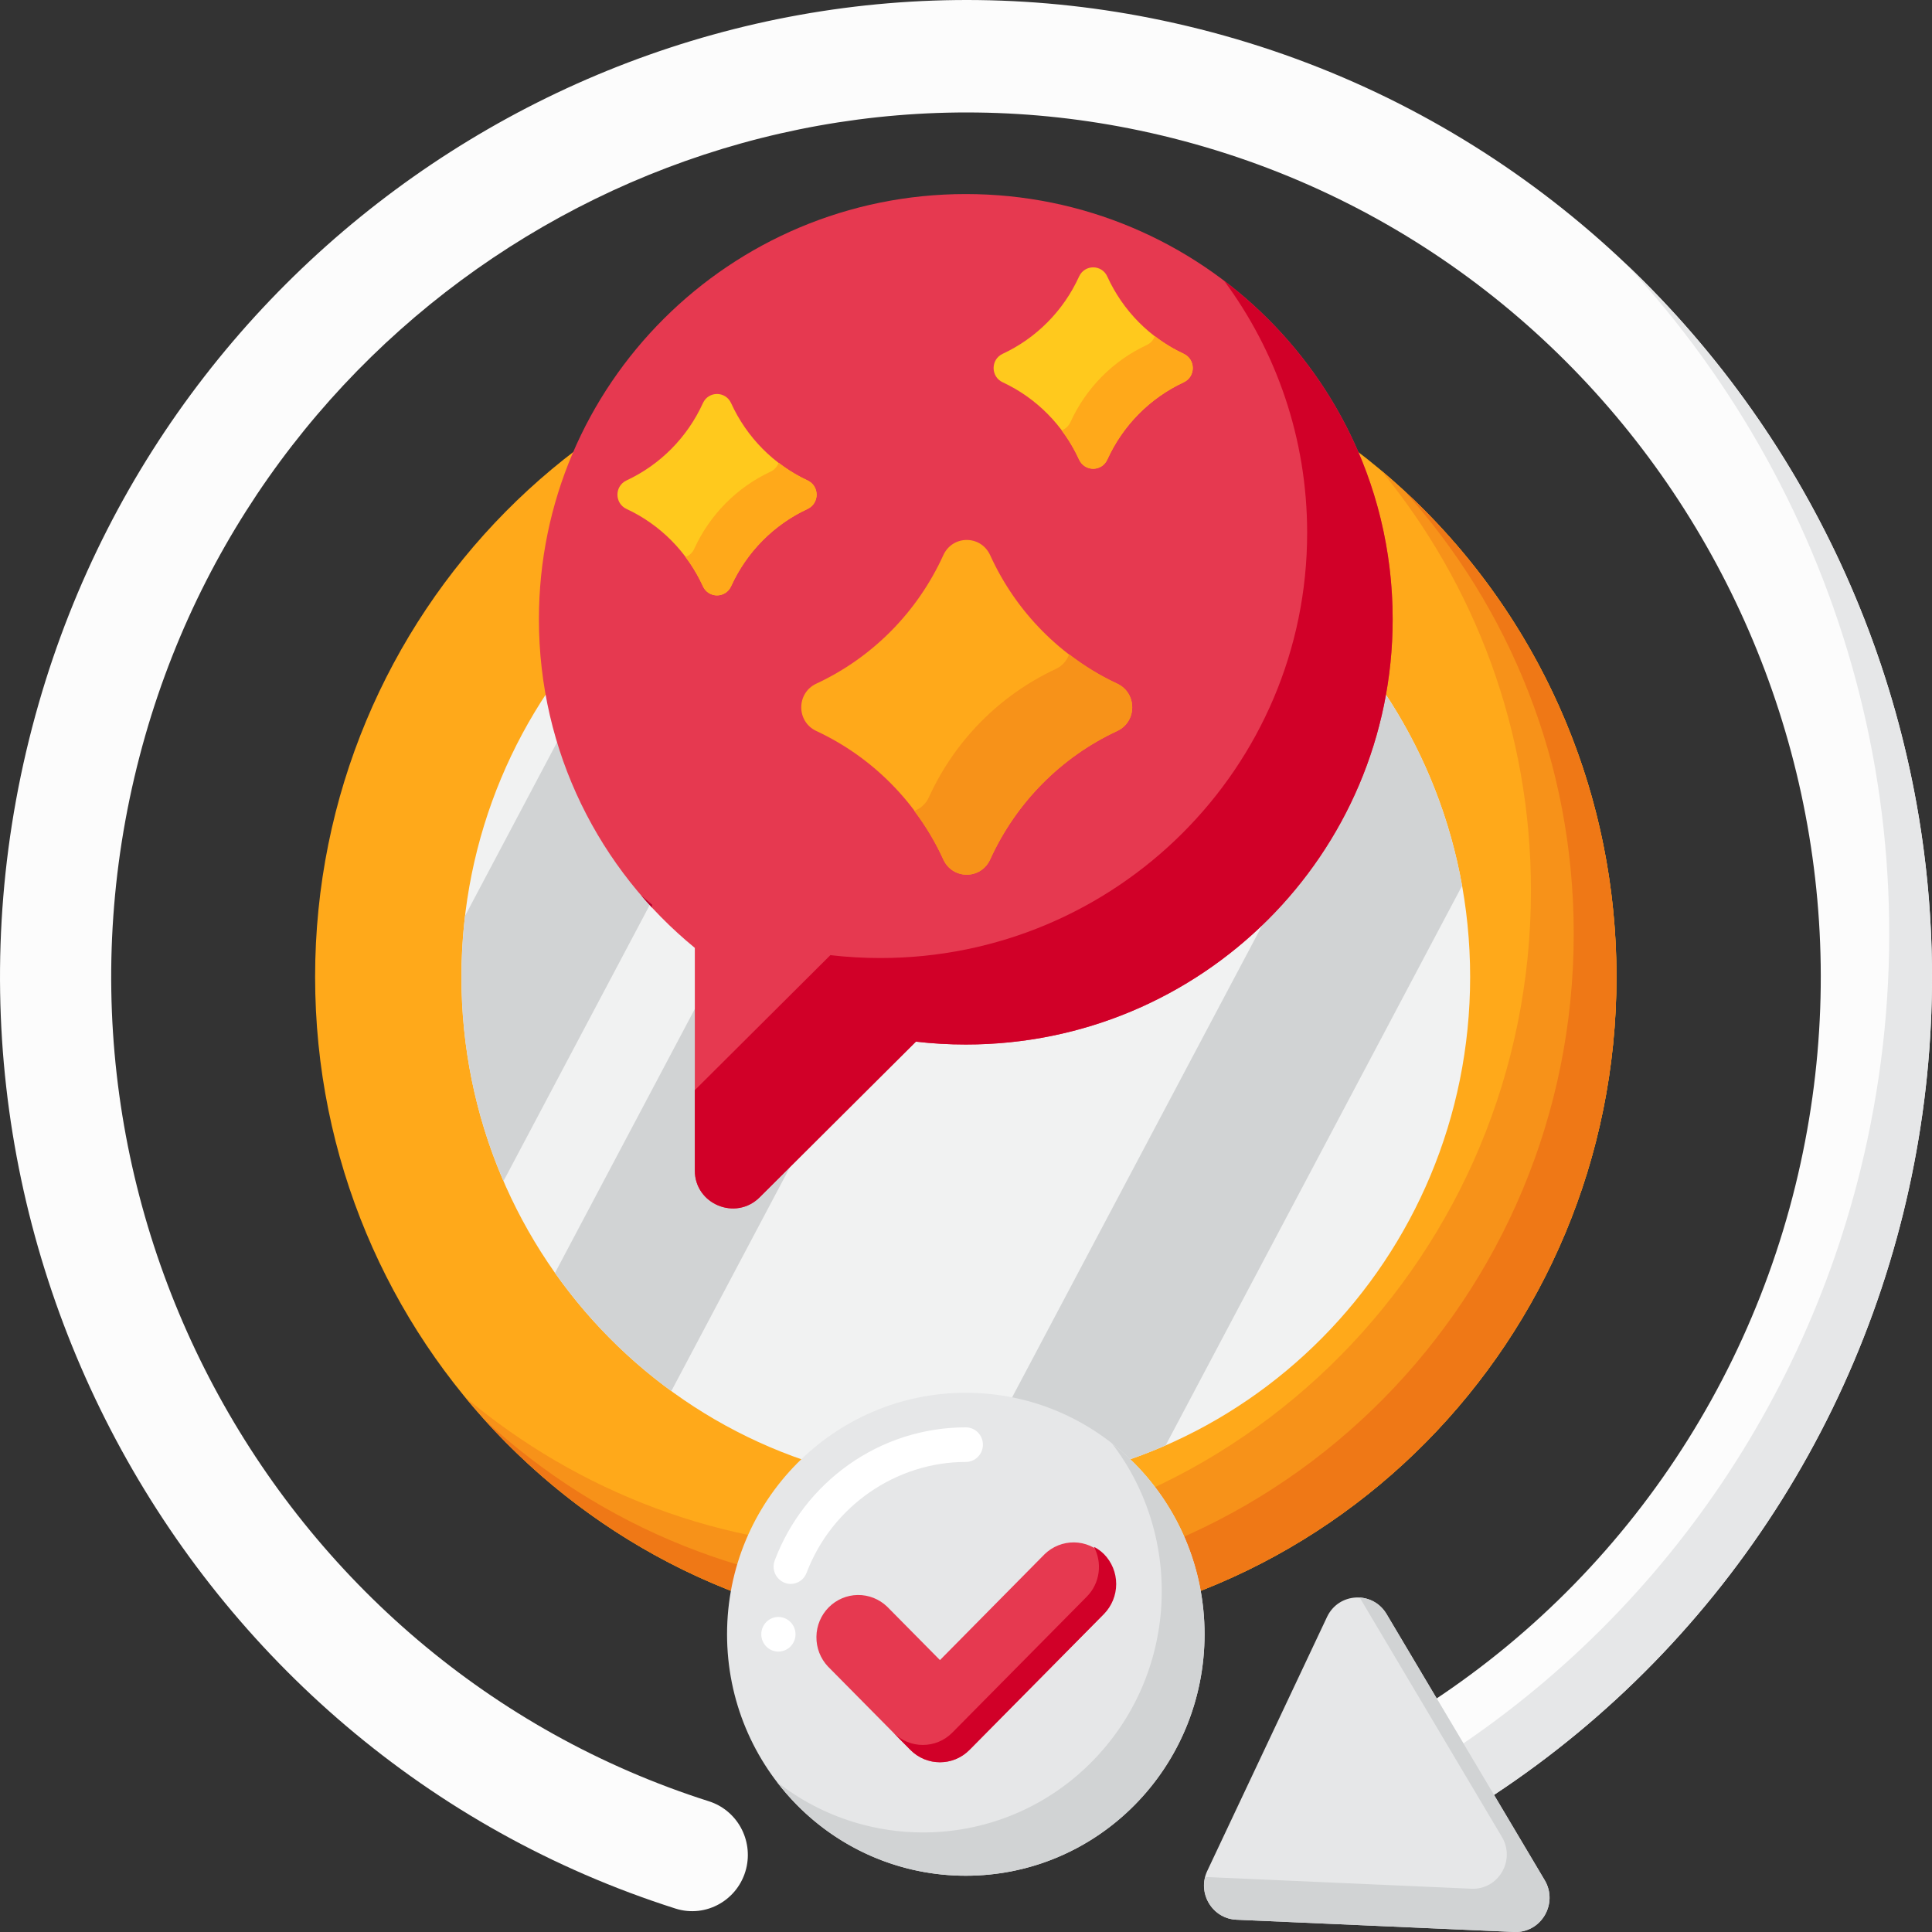 <svg width="50" height="50" viewBox="0 0 50 50" fill="none" xmlns="http://www.w3.org/2000/svg">
<rect x="0" y="0" width="50" height="50" fill="#333333" stroke="none"/>
<path d="M24.995 8.252C15.694 8.252 8.155 15.877 8.155 25.283C8.155 34.689 15.695 42.314 24.995 42.314C34.295 42.314 41.834 34.689 41.834 25.283C41.834 15.877 34.295 8.252 24.995 8.252Z" fill="#FFA91A"/>
<path d="M24.995 12.082C17.786 12.082 11.942 17.993 11.942 25.283C11.942 32.573 17.786 38.484 24.995 38.484C32.203 38.484 38.047 32.573 38.047 25.283C38.047 17.993 32.203 12.082 24.995 12.082Z" fill="#F1F2F2"/>
<path d="M35.743 12.174C38.164 15.123 39.621 18.911 39.621 23.044C39.621 32.45 32.082 40.075 22.781 40.075C18.695 40.075 14.949 38.602 12.033 36.154C15.122 39.917 19.781 42.314 24.995 42.314C34.295 42.314 41.835 34.689 41.835 25.283C41.834 20.01 39.464 15.297 35.743 12.174Z" fill="#F79219"/>
<path d="M36.336 12.694C39.064 15.721 40.728 19.746 40.728 24.164C40.728 33.57 33.188 41.194 23.888 41.194C19.52 41.194 15.54 39.512 12.547 36.753C15.627 40.169 20.063 42.314 24.995 42.314C34.295 42.314 41.834 34.689 41.834 25.283C41.834 20.295 39.714 15.809 36.336 12.694Z" fill="#EF7816"/>
<path d="M17.483 49.394C4.679 45.32 -2.83 31.53 1.003 18.202C4.629 5.593 17.375 -2.152 30.084 0.53C44.026 3.471 52.668 17.551 49.255 31.398C48.389 34.908 46.79 38.189 44.563 41.02C42.337 43.85 39.536 46.165 36.35 47.808L35.042 45.215C37.862 43.762 40.341 41.713 42.311 39.208C44.281 36.703 45.697 33.8 46.462 30.694C49.483 18.441 41.836 5.982 29.499 3.379C18.252 1.006 6.974 7.86 3.765 19.017C0.374 30.81 7.017 43.012 18.346 46.617C18.696 46.728 18.991 46.97 19.17 47.293C19.349 47.616 19.4 47.996 19.312 48.356C19.111 49.169 18.274 49.645 17.483 49.394Z" fill="#FCFCFC"/>
<path d="M42.096 6.847C47.713 12.906 50.278 21.638 48.148 30.279C47.302 33.709 45.755 36.92 43.605 39.708C41.456 42.495 38.753 44.795 35.67 46.461L36.35 47.808C39.536 46.165 42.337 43.851 44.563 41.02C46.79 38.189 48.389 34.908 49.255 31.399C51.52 22.209 48.475 12.918 42.096 6.847Z" fill="#E6E7E8"/>
<path d="M39.976 48.658L35.884 41.772C35.525 41.167 34.644 41.209 34.343 41.847L31.245 48.416C30.974 48.988 31.37 49.654 31.997 49.682L39.187 49.999C39.884 50.03 40.335 49.263 39.976 48.658Z" fill="#E6E7E8"/>
<path d="M39.976 48.658L35.885 41.772C35.812 41.648 35.711 41.545 35.59 41.47C35.468 41.396 35.331 41.353 35.189 41.345L38.869 47.539C39.229 48.144 38.778 48.911 38.08 48.88L31.189 48.576C31.052 49.106 31.428 49.657 31.997 49.682L39.187 49.999C39.884 50.03 40.336 49.263 39.976 48.658Z" fill="#D1D3D4"/>
<path d="M16.514 15.249L12.035 23.704C11.973 24.228 11.942 24.755 11.942 25.283C11.94 27.102 12.31 28.901 13.03 30.567L22.715 12.283C20.423 12.693 18.281 13.717 16.514 15.249ZM25.41 12.089L14.363 32.943C15.195 34.122 16.212 35.155 17.374 36.001L29.597 12.927C28.257 12.416 26.842 12.133 25.41 12.089ZM24.965 38.483H24.995C26.773 38.486 28.533 38.12 30.166 37.407L37.839 22.922C37.521 21.141 36.842 19.446 35.845 17.944L24.965 38.483Z" fill="#D1D3D4"/>
<path d="M24.995 48.544C28.407 48.544 31.174 45.746 31.174 42.294C31.174 38.843 28.407 36.045 24.995 36.045C21.582 36.045 18.816 38.843 18.816 42.294C18.816 45.746 21.582 48.544 24.995 48.544Z" fill="#E6E7E8"/>
<path d="M20.143 42.743C19.899 42.743 19.702 42.541 19.702 42.295C19.702 42.049 19.899 41.847 20.143 41.847C20.388 41.847 20.588 42.049 20.588 42.295C20.588 42.541 20.388 42.743 20.143 42.743ZM20.464 40.992C20.408 40.992 20.355 40.981 20.304 40.961C20.195 40.918 20.107 40.833 20.059 40.725C20.011 40.617 20.008 40.494 20.05 40.383C20.428 39.382 21.09 38.527 21.962 37.907C22.854 37.276 23.904 36.94 24.995 36.94C25.112 36.94 25.225 36.987 25.308 37.071C25.391 37.155 25.438 37.269 25.438 37.388C25.438 37.506 25.391 37.62 25.308 37.704C25.225 37.788 25.112 37.835 24.995 37.835C23.182 37.835 21.526 38.988 20.875 40.703C20.811 40.876 20.645 40.992 20.464 40.992Z" fill="white"/>
<path d="M29.364 37.876C29.179 37.689 28.982 37.514 28.775 37.352C30.654 39.804 30.483 43.343 28.257 45.594C26.032 47.845 22.532 48.018 20.108 46.117C20.268 46.327 20.441 46.526 20.625 46.714C23.039 49.154 26.951 49.154 29.364 46.714C31.777 44.273 31.777 40.316 29.364 37.876Z" fill="#D1D3D4"/>
<path d="M24.326 45.606C24.183 45.607 24.043 45.578 23.911 45.523C23.78 45.468 23.66 45.388 23.56 45.286L21.427 43.129C21.232 42.922 21.125 42.646 21.129 42.36C21.132 42.074 21.246 41.801 21.446 41.599C21.646 41.397 21.916 41.282 22.199 41.278C22.481 41.275 22.754 41.383 22.959 41.58L24.326 42.963L27.038 40.219C27.243 40.022 27.516 39.914 27.798 39.917C28.081 39.921 28.351 40.036 28.551 40.238C28.751 40.44 28.864 40.713 28.868 40.999C28.872 41.285 28.765 41.561 28.57 41.768L25.091 45.286C24.991 45.388 24.872 45.468 24.74 45.523C24.609 45.578 24.468 45.607 24.326 45.606Z" fill="#E63950"/>
<path d="M28.57 40.219C28.493 40.144 28.407 40.081 28.312 40.032C28.531 40.447 28.472 40.971 28.127 41.32L24.648 44.838C24.437 45.052 24.16 45.159 23.883 45.159C23.606 45.159 23.329 45.052 23.117 44.838L23.56 45.286C23.771 45.5 24.048 45.607 24.326 45.607C24.603 45.607 24.88 45.5 25.091 45.286L28.57 41.768C28.773 41.563 28.887 41.284 28.887 40.994C28.887 40.703 28.773 40.425 28.57 40.219Z" fill="#D10028"/>
<path d="M13.947 16.027C13.947 9.949 18.893 5.022 24.995 5.022C31.096 5.022 36.042 9.949 36.042 16.027C36.042 22.105 31.096 27.032 24.995 27.032C24.563 27.032 24.132 27.007 23.704 26.957L19.66 30.986C19.041 31.602 17.982 31.166 17.982 30.294V24.531C15.518 22.513 13.947 19.453 13.947 16.027Z" fill="#E63950"/>
<path d="M31.679 7.265C33.03 9.09 33.829 11.347 33.829 13.789C33.829 19.867 28.883 24.794 22.782 24.794C22.35 24.794 21.919 24.769 21.49 24.719L17.982 28.213V30.294C17.982 31.166 19.041 31.603 19.66 30.986L23.704 26.958C24.127 27.007 24.558 27.032 24.995 27.032C31.096 27.032 36.042 22.105 36.042 16.027C36.042 12.452 34.331 9.275 31.679 7.265Z" fill="#D10028"/>
<path d="M16.875 23.412C16.779 23.333 16.684 23.252 16.59 23.17C16.683 23.279 16.778 23.385 16.875 23.49V23.412Z" fill="#B7022D"/>
<path d="M27.926 7.157C27.524 8.04 26.823 8.749 25.95 9.156C25.636 9.302 25.636 9.748 25.95 9.894C26.823 10.301 27.524 11.01 27.926 11.893C28.071 12.21 28.513 12.21 28.657 11.893C29.059 11.01 29.76 10.301 30.633 9.894C30.947 9.748 30.947 9.302 30.633 9.156C29.76 8.749 29.059 8.04 28.657 7.157C28.513 6.84 28.071 6.84 27.926 7.157Z" fill="#FFC91D"/>
<path d="M30.633 9.156C30.369 9.031 30.118 8.878 29.886 8.698C29.869 8.749 29.841 8.796 29.805 8.835C29.77 8.875 29.727 8.906 29.678 8.929C28.805 9.335 28.104 10.044 27.702 10.927C27.68 10.976 27.648 11.02 27.609 11.056C27.57 11.092 27.524 11.12 27.474 11.138C27.652 11.372 27.803 11.626 27.927 11.893C28.071 12.211 28.513 12.211 28.657 11.893C29.059 11.01 29.76 10.301 30.633 9.894C30.947 9.749 30.947 9.302 30.633 9.156Z" fill="#FFA91A"/>
<path d="M18.191 10.434C17.789 11.317 17.088 12.026 16.215 12.433C15.901 12.579 15.901 13.026 16.215 13.172C17.088 13.578 17.789 14.287 18.191 15.17C18.335 15.488 18.777 15.488 18.921 15.17C19.324 14.287 20.024 13.578 20.898 13.172C21.212 13.026 21.212 12.579 20.898 12.433C20.024 12.026 19.324 11.317 18.921 10.434C18.777 10.117 18.335 10.117 18.191 10.434Z" fill="#FFC91D"/>
<path d="M20.898 12.433C20.633 12.309 20.383 12.155 20.151 11.976C20.133 12.026 20.106 12.073 20.07 12.112C20.034 12.152 19.991 12.184 19.943 12.206C19.07 12.613 18.369 13.322 17.966 14.205C17.945 14.254 17.913 14.297 17.874 14.334C17.835 14.37 17.789 14.397 17.739 14.415C17.916 14.649 18.068 14.903 18.191 15.171C18.335 15.488 18.777 15.488 18.922 15.171C19.324 14.287 20.025 13.578 20.898 13.172C21.212 13.026 21.212 12.579 20.898 12.433ZM24.412 14.37C23.744 15.838 22.579 17.016 21.128 17.692C20.606 17.934 20.606 18.677 21.128 18.919C22.579 19.595 23.744 20.773 24.412 22.241C24.652 22.768 25.386 22.768 25.626 22.241C26.294 20.773 27.459 19.595 28.91 18.919C29.432 18.677 29.432 17.934 28.91 17.692C27.459 17.016 26.294 15.838 25.626 14.37C25.386 13.842 24.652 13.842 24.412 14.37Z" fill="#FFA91A"/>
<path d="M28.91 17.691C28.467 17.485 28.054 17.227 27.669 16.931C27.64 17.015 27.594 17.093 27.535 17.158C27.475 17.224 27.403 17.277 27.323 17.314C25.872 17.99 24.707 19.168 24.038 20.636C24.002 20.717 23.95 20.79 23.884 20.85C23.82 20.91 23.743 20.956 23.66 20.986C23.952 21.375 24.208 21.793 24.412 22.241C24.651 22.769 25.386 22.769 25.625 22.241C26.294 20.773 27.459 19.595 28.91 18.919C29.432 18.677 29.432 17.934 28.91 17.691Z" fill="#F79219"/>
</svg>
